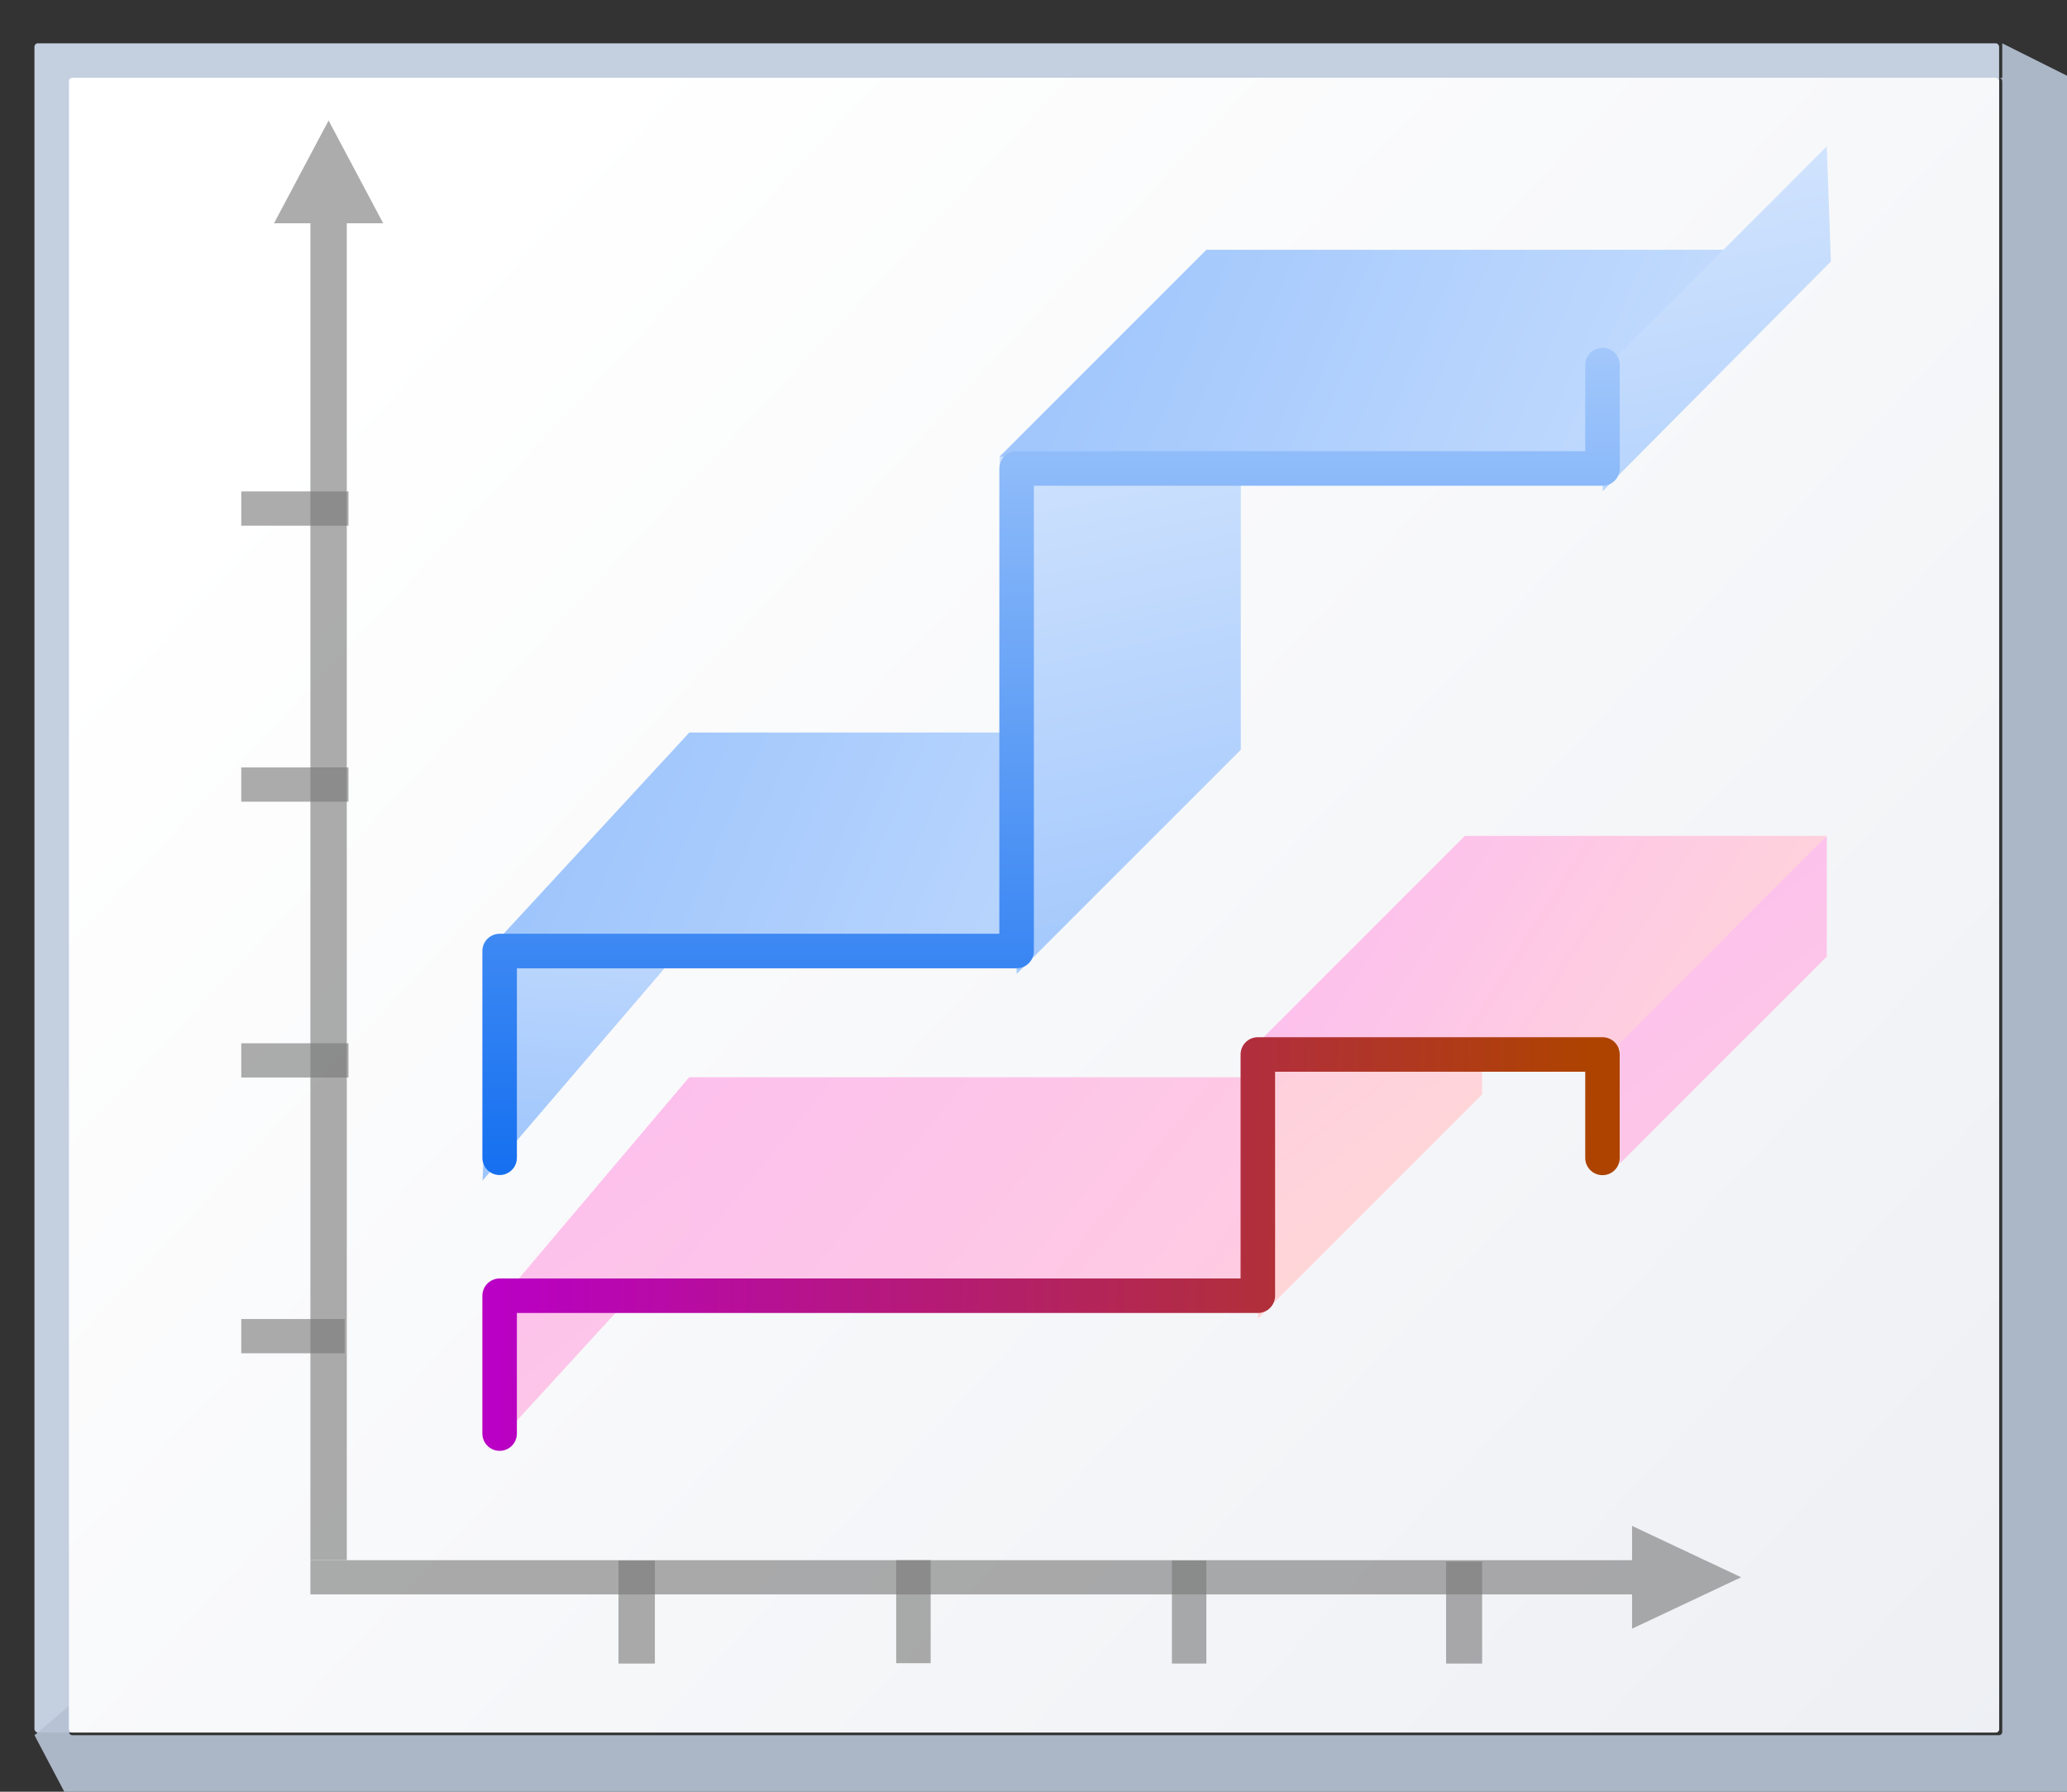 <svg height="52" viewBox="0 0 15.875 13.758" width="60" xmlns="http://www.w3.org/2000/svg" xmlns:xlink="http://www.w3.org/1999/xlink"><rect x="0" y="0" width="15.875" height="13.758" fill="#333333" stroke="none"/><linearGradient id="a" gradientTransform="matrix(.375 0 0 .375 -67.313 1006.476)" gradientUnits="userSpaceOnUse" x1="65.685" x2="65.685" y1="68.059" y2="35.956"><stop offset="0" stop-color="#99c2fc"/><stop offset="1" stop-color="#dceafe"/></linearGradient><linearGradient id="b" gradientTransform="matrix(.375 0 0 .375 -67.313 1006.476)" gradientUnits="userSpaceOnUse" x1="66.53" x2="66.53" y1="96.099" y2="63.642"><stop offset="0" stop-color="#fbaeff"/><stop offset="1" stop-color="#ffd7d7"/></linearGradient><linearGradient id="c" gradientTransform="matrix(.564 0 0 .564 .874 -303.432)" gradientUnits="userSpaceOnUse" x1="19.03" x2="20.051" xlink:href="#a" y1="1046.453" y2="1031.485"/><linearGradient id="d" gradientTransform="matrix(.564 0 0 .564 -.16 -304.266)" gradientUnits="userSpaceOnUse" x1="15.864" x2="47.814" xlink:href="#a" y1="1032.587" y2="1046.358"/><linearGradient id="e" gradientTransform="matrix(.564 0 0 .564 7.063 -310.708)" gradientUnits="userSpaceOnUse" x1="25.008" x2="20.051" xlink:href="#a" y1="1054.621" y2="1031.485"/><linearGradient id="f" gradientTransform="matrix(.564 0 0 .564 7.441 -312.025)" gradientUnits="userSpaceOnUse" x1="15.864" x2="47.814" xlink:href="#a" y1="1032.587" y2="1046.358"/><linearGradient id="g" gradientTransform="matrix(.564 0 0 .564 17.846 -314.791)" gradientUnits="userSpaceOnUse" x1="25.008" x2="20.051" xlink:href="#a" y1="1054.621" y2="1031.485"/><linearGradient id="h" gradientTransform="matrix(.564 0 0 .564 .041 -296.944)" gradientUnits="userSpaceOnUse" x1="4.407" x2="52.551" xlink:href="#b" y1="1007.028" y2="1046.138"/><linearGradient id="i" gradientTransform="matrix(.564 0 0 .564 11.508 -313.977)" gradientUnits="userSpaceOnUse" x1="11.73" x2="34.01" xlink:href="#b" y1="1027.126" y2="1055.875"/><linearGradient id="j" gradientTransform="matrix(.564 0 0 .564 11.233 -302.331)" gradientUnits="userSpaceOnUse" x1="11.73" x2="33.387" xlink:href="#b" y1="1027.126" y2="1040.84"/><linearGradient id="k" gradientTransform="matrix(.564 0 0 .564 16.872 -306.058)" gradientUnits="userSpaceOnUse" x1="11.73" x2="34.01" xlink:href="#b" y1="1027.126" y2="1055.875"/><linearGradient id="l" gradientTransform="matrix(.564 0 0 .564 -.702 -301.776)" gradientUnits="userSpaceOnUse" x1="11.73" x2="34.01" xlink:href="#b" y1="1027.126" y2="1055.875"/><linearGradient id="m" gradientUnits="userSpaceOnUse" x1="4.515" x2="40.639" y1="274.423" y2="308.289"><stop offset="0" stop-color="#fff"/><stop offset="1" stop-color="#e6e9ef"/></linearGradient><linearGradient id="n" gradientUnits="userSpaceOnUse" x1="3.743" x2="12.078" y1="293.2" y2="293.333"><stop offset="0" stop-color="#b900c4"/><stop offset="1" stop-color="#ae4300"/></linearGradient><linearGradient id="o" gradientUnits="userSpaceOnUse" spreadMethod="pad" x1="6.257" x2="6.257" y1="292.803" y2="285.395"><stop offset="0" stop-color="#0968ef"/><stop offset="1" stop-color="#aecffc"/></linearGradient><g transform="matrix(.469 0 0 .469 0 -125.46)"><rect fill="#c4cfe0" height="27.657" rx=".055" ry=".058" width="32.173" x=".564" y="268.214"/><path d="m123.73 2.201v2.135c-.067 0-.135-0-.201 0 .112.003.201.096.201.213v101.971c0 .118-.091.213-.205.213h-119.053c-.114 0-.207-.095-.207-.213v-1.613l-2.133 1.828 2.133 4.043.215.223h123.305l.213-.223v-106.221l-.213-.221h.213z" fill="#b6c2d4" fill-opacity=".917" transform="matrix(.265 0 0 .265 0 267.631)"/><rect fill="url(#m)" height="27.093" rx=".055" ry=".057" width="31.608" x="1.129" y="268.778"/><path d="m5.381 269.478-.298.561-.596 1.122h.596l-0 21.887h.596l0-21.887h.596l-.596-1.122z" fill="#797979" opacity=".614"/><g fill="#787878" fill-opacity=".616"><path d="m3.951 289.101h1.693v.561h-1.693z"/><path d="m3.951 284.586h1.756v.561h-1.756z"/><path d="m3.951 280.07h1.756v.561h-1.756z"/></g><path d="m28.513 293.329-.596.281-1.191.561v-.561l-21.643 0v-.561l21.643-0v-.561l1.191.561z" fill="#797979" opacity=".614"/><g fill="#787878" fill-opacity=".616"><g transform="matrix(0 -1 -1 0 0 0)"><path d="m-294.742-10.724h1.687v.596h-1.687z"/><path d="m-294.742-19.755h1.687v.564h-1.687z"/><path d="m-294.742-24.271h1.671v.59h-1.671z"/><path d="m-294.736-15.24h1.687v.564h-1.687z"/></g><path d="m3.951 275.551h1.756v.561h-1.756z"/></g><g fill-rule="evenodd" transform="matrix(1 0 0 1 -.517 .741)"><g stroke-width=".564"><path d="m8.581 282.475-.162 3.619 3.387-3.951v-3.387z" fill="url(#c)"/><path d="m8.419 282.426h9.031l3.387-3.669h-9.031z" fill="url(#d)"/><path d="m16.885 274.241.282 8.467 3.669-3.669v-8.184z" fill="url(#e)"/><path d="m16.885 274.241 9.878.282 3.387-3.669h-9.878z" fill="url(#f)"/><path d="m26.763 272.83v1.976l3.736-3.761-.068-1.883z" fill="url(#g)"/><path d="m8.701 288.07h12.418l3.387-3.669h-12.7z" fill="url(#h)"/><path d="m21.118 283.837v4.515l3.669-3.669v-4.233z" fill="url(#i)"/><path d="m20.836 284.119 6.289-.184 3.306-3.485h-5.927z" fill="url(#j)"/><path d="m27.045 283.837v1.976l3.387-3.387v-1.976z" fill="url(#k)"/></g><path d="m8.701 288.07v2.258l3.104-3.387v-2.54z" fill="url(#l)"/></g><g fill="none" stroke-linecap="round" stroke-linejoin="round" stroke-width=".265" transform="matrix(2.133 0 0 2.133 .198 -336.678)"><path d="m3.743 294.259v-1.058h3.704 2.117v-1.852h2.646v.794" stroke="url(#n)"/><path d="m3.743 292.142v-1.587h3.969v-3.704h1.852 2.646v-.794" fill="none" stroke="url(#o)"/></g></g></svg>